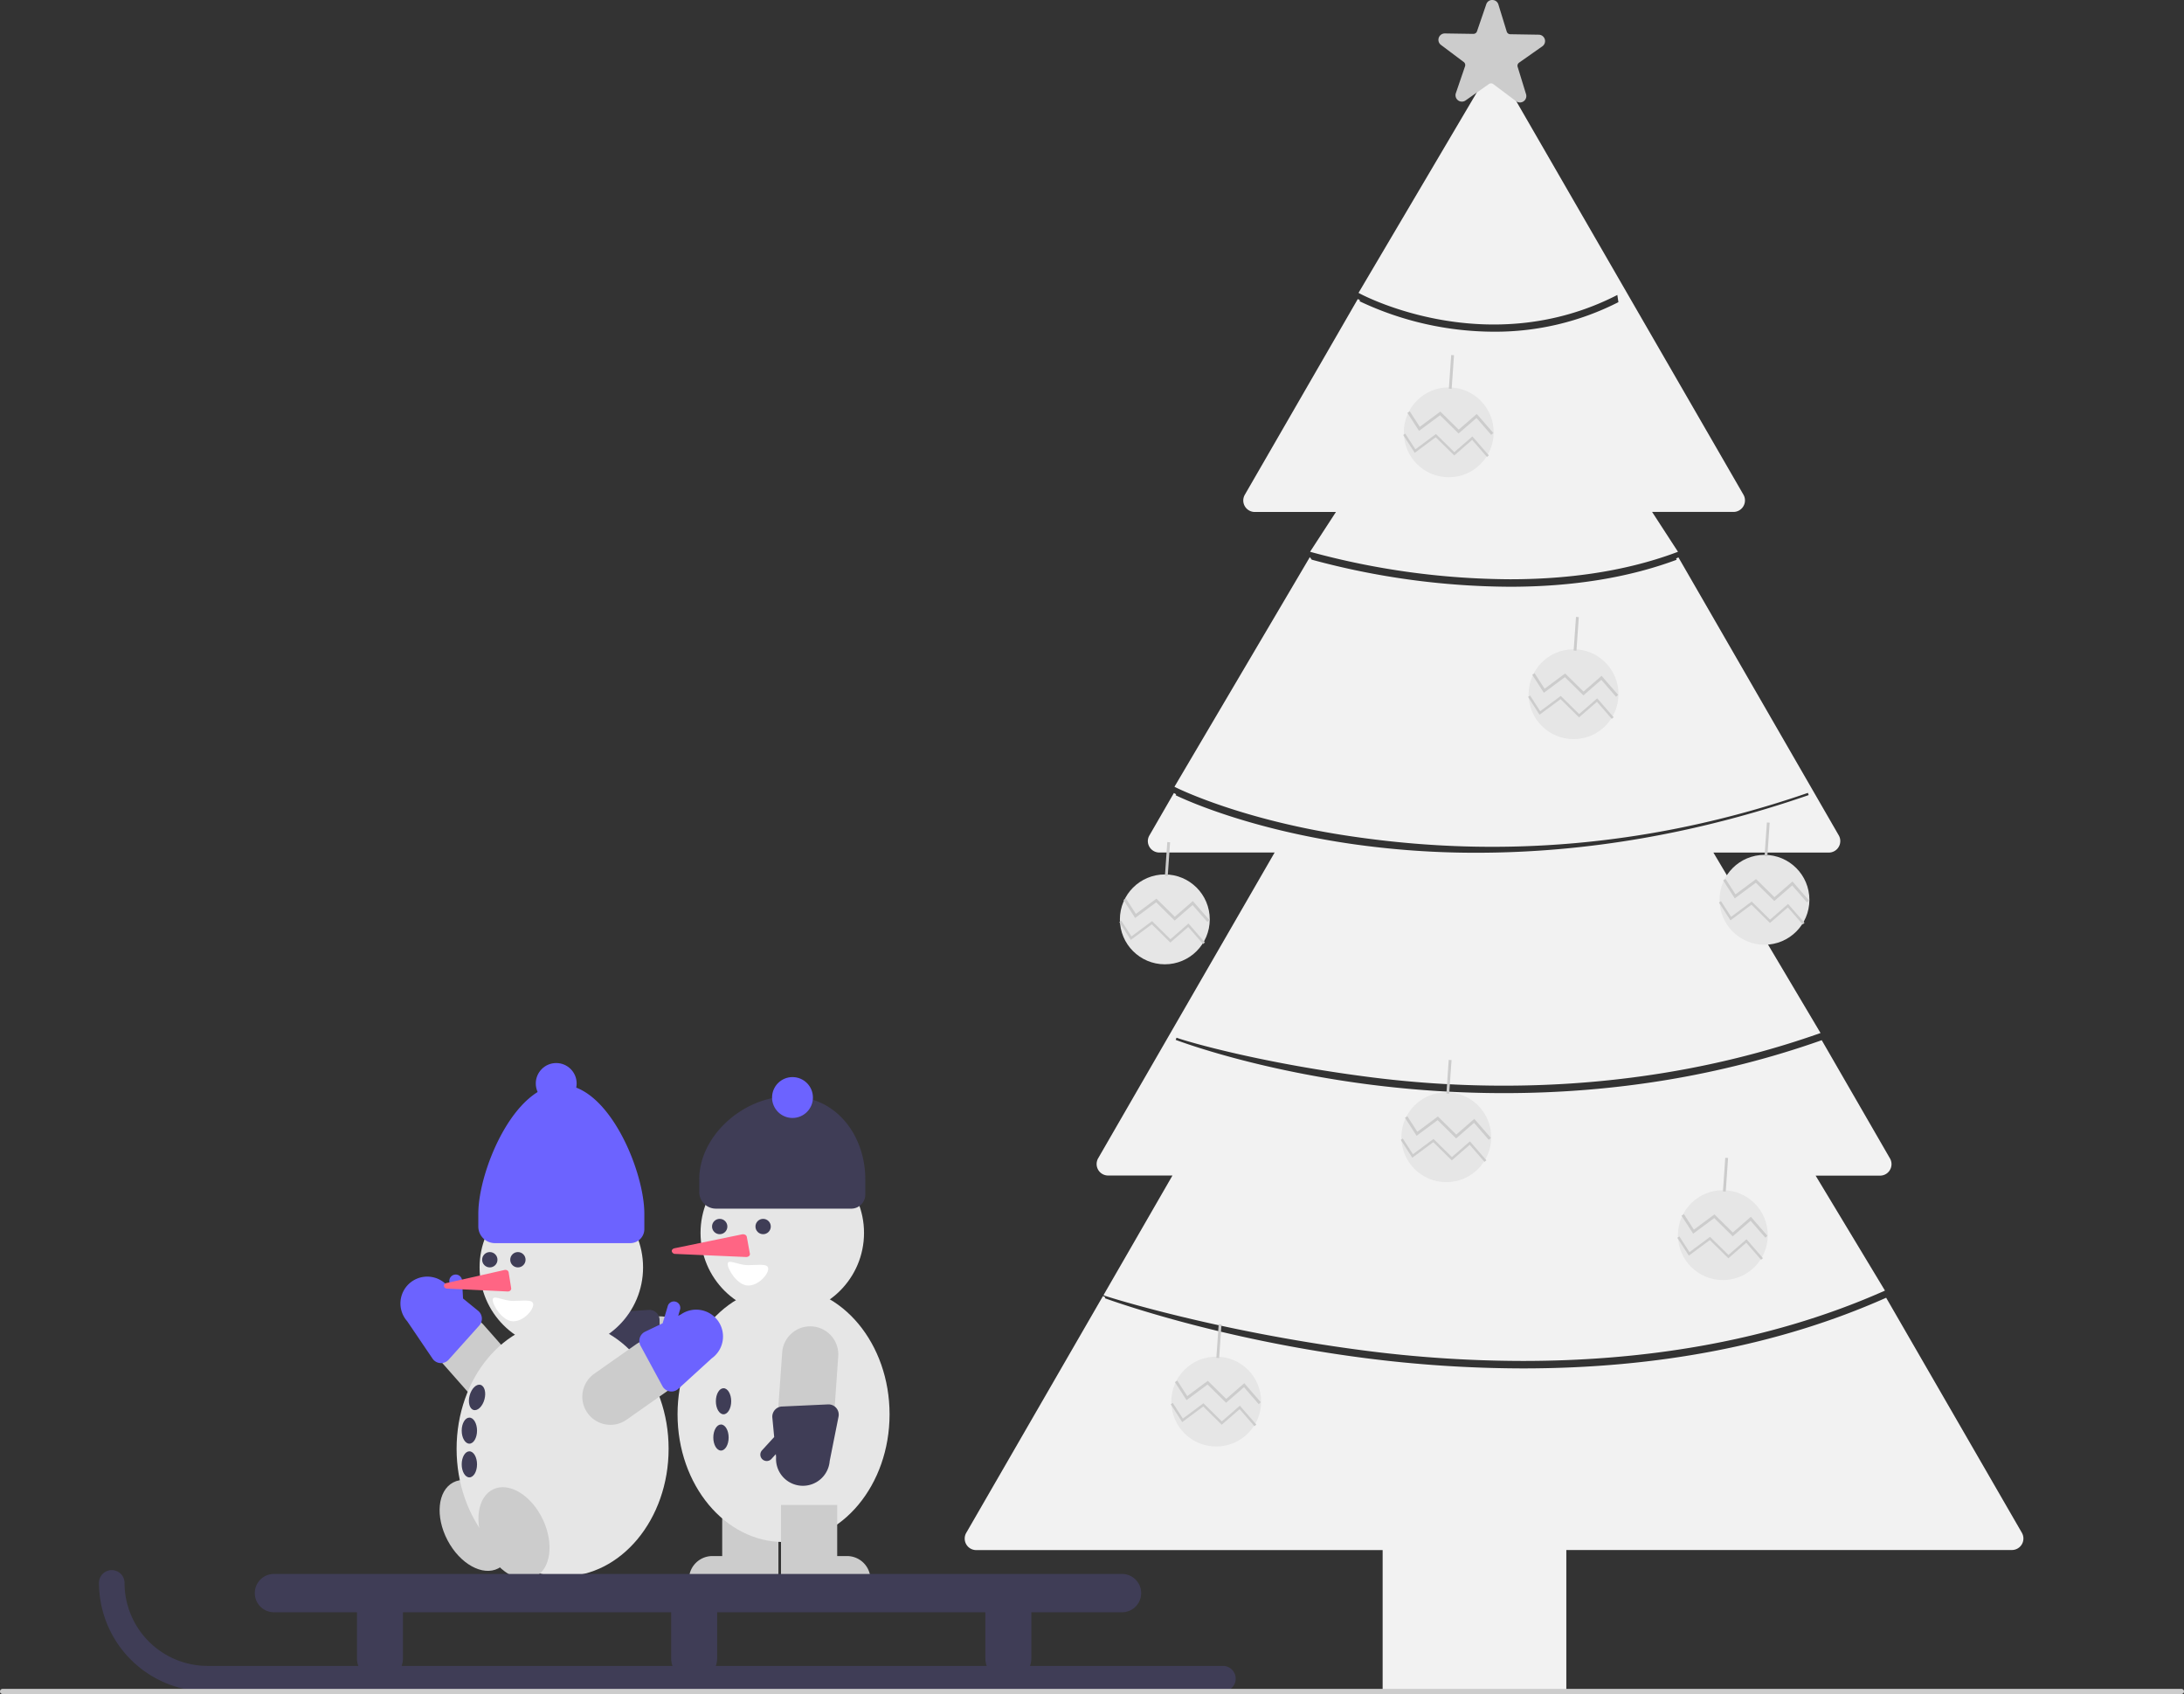 <svg id="bc0ac66e-4e9a-4afc-850b-12f39366699e" xmlns="http://www.w3.org/2000/svg" viewBox="0 0 855 663.14"><rect x="0" y="0" width="855" height="663.14" fill="#333333" stroke="none"/><title>undraw_snow_fun_re_plbr</title><path d="M613.19,662.37H541.28V606.8H382.17a4.5,4.5,0,0,1-3.9-6.75l53.52-92.69.9.43-.16.42c4.77,1.73,45.08,15.94,100.17,23.21a488.54,488.54,0,0,0,63.5,4.26c53,0,100.66-9.24,141.79-27.48l.41-.18,53.13,92a4.5,4.5,0,0,1-3.9,6.75H613.19Z" transform="translate(0 0)" fill="#f2f2f2"/><path d="M591.12,226.76a301.64,301.64,0,0,1-77.63-10.59l-.61-.18L523,200.42H491.22a4.51,4.51,0,0,1-4.5-4.51,4.44,4.44,0,0,1,.61-2.24l44.23-76.62.87.49-.2.38A123.41,123.41,0,0,0,585,129.85a106.08,106.08,0,0,0,48.58-11.57l-.42-2.81c-50.34,25.8-98.82.52-100.86-.57l-.46-.25,53.11-90,97.58,169a4.5,4.5,0,0,1-1.65,6.14,4.44,4.44,0,0,1-2.25.61H646.77L656.9,216l-.55.21C635.21,224.11,612.29,226.76,591.12,226.76Z" transform="translate(0 0)" fill="#f2f2f2"/><path d="M596.18,532.76a485.77,485.77,0,0,1-63.32-4.24c-56.95-7.51-98.58-20.64-100.32-21.28L432,507l27-46.83H433.81a4.49,4.49,0,0,1-4.5-4.5,4.57,4.57,0,0,1,.6-2.25L499,333.73H453.86a4.5,4.5,0,0,1-4.5-4.5A4.43,4.43,0,0,1,450,327l9.56-16.56.88.48-.2.39c3.58,1.73,28.35,13.14,68.5,19a340.74,340.74,0,0,0,49.23,3.51c43,0,86.75-7.59,130.1-22.57l-.3-.87c-76,26.25-139.15,22.85-178.81,17-42.49-6.22-67.66-18.63-68.71-19.15l-.47-.24,53-89.9.74,1a300.63,300.63,0,0,0,77.56,10.6c24.54,0,46.5-3.56,65.29-10.56l-.2-.52.9-.43L719.84,327a4.5,4.5,0,0,1-3.89,6.75H670.77l41.94,70.64-.57.2c-67.88,23.86-132.54,22.52-174.83,17.19-43.23-5.45-72.7-14.06-76.72-15.56l-.33.85c4,1.5,33.49,12.14,76.88,17.61a415.56,415.56,0,0,0,51.58,3.24c43.61,0,85.35-6.93,124.06-20.58l.4-.14,26.71,46.27a4.5,4.5,0,0,1-1.64,6.15,4.57,4.57,0,0,1-2.25.6H710.79l27.14,45-.5.23C690.3,526.3,640.19,532.76,596.18,532.76Z" transform="translate(0 0)" fill="#f2f2f2"/><circle cx="690.76" cy="352.24" r="17.59" fill="#e6e6e6"/><polygon points="679.14 351.68 674.58 344.62 675.5 344.03 679.42 350.1 687.47 344.12 694.66 351.21 701.73 345.06 708.21 352.51 707.38 353.24 701.62 346.61 694.61 352.71 687.37 345.56 679.14 351.68" fill="#ccc"/><polygon points="705.73 361.89 699.92 355.21 692.91 361.31 685.66 354.17 677.45 360.28 672.93 353.28 673.74 352.76 677.7 358.9 685.75 352.91 692.95 360 700.01 353.86 706.45 361.26 705.73 361.89" fill="#ccc"/><rect x="685.26" y="328.07" width="13.19" height="1.1" transform="translate(315.95 995.96) rotate(-86.02)" fill="#ccc"/><circle cx="456.01" cy="359.9" r="17.59" fill="#e6e6e6"/><polygon points="444.39 359.35 439.83 352.29 440.76 351.69 444.68 357.76 452.72 351.79 459.91 358.87 466.98 352.73 473.47 360.18 472.64 360.9 466.88 354.28 459.87 360.37 452.62 353.23 444.39 359.35" fill="#ccc"/><polygon points="470.98 369.55 465.18 362.88 458.16 368.97 450.92 361.83 442.7 367.94 438.19 360.95 438.99 360.43 442.95 366.56 451.01 360.58 458.2 367.67 465.27 361.52 471.71 368.92 470.98 369.55" fill="#ccc"/><rect x="450.51" y="335.73" width="13.19" height="1.1" transform="translate(89.87 768.92) rotate(-86.02)" fill="#ccc"/><circle cx="567.16" cy="169.23" r="17.59" fill="#e6e6e6"/><polygon points="555.53 168.67 550.98 161.62 551.9 161.02 555.82 167.09 563.87 161.11 571.06 168.2 578.13 162.05 584.61 169.51 583.78 170.23 578.02 163.6 571.01 169.7 563.76 162.56 555.53 168.67" fill="#ccc"/><polygon points="582.13 178.88 576.32 172.2 569.31 178.3 562.06 171.16 553.85 177.27 549.33 170.28 550.14 169.76 554.1 175.89 562.15 169.9 569.35 177 576.41 170.85 582.85 178.25 582.13 178.88" fill="#ccc"/><rect x="561.65" y="145.06" width="13.19" height="1.1" transform="translate(383.51 702.37) rotate(-86.02)" fill="#ccc"/><circle cx="674.47" cy="483.51" r="17.59" fill="#e6e6e6"/><polygon points="662.85 482.95 658.29 475.89 659.22 475.29 663.13 481.36 671.18 475.39 678.37 482.48 685.44 476.33 691.92 483.78 691.1 484.5 685.33 477.88 678.33 483.97 671.08 476.83 662.85 482.95" fill="#ccc"/><polygon points="689.44 493.15 683.63 486.48 676.62 492.57 669.38 485.44 661.16 491.54 656.64 484.55 657.45 484.03 661.41 490.16 669.46 484.18 676.66 491.27 683.73 485.12 690.16 492.52 689.44 493.15" fill="#ccc"/><rect x="668.97" y="459.33" width="13.19" height="1.1" transform="translate(169.85 1101.86) rotate(-86.02)" fill="#ccc"/><circle cx="476.13" cy="548.66" r="17.59" fill="#e6e6e6"/><polygon points="464.51 548.1 459.96 541.04 460.88 540.45 464.8 546.52 472.84 540.54 480.03 547.63 487.11 541.48 493.59 548.93 492.76 549.66 487 543.03 479.99 549.13 472.74 541.98 464.51 548.1" fill="#ccc"/><polygon points="491.1 558.31 485.3 551.63 478.28 557.73 471.04 550.59 462.82 556.7 458.31 549.7 459.11 549.18 463.07 555.32 471.13 549.33 478.32 556.42 485.39 550.28 491.83 557.68 491.1 558.31" fill="#ccc"/><rect x="470.63" y="524.49" width="13.19" height="1.1" transform="translate(-79.71 964.63) rotate(-86.02)" fill="#ccc"/><circle cx="616.02" cy="271.75" r="17.59" fill="#e6e6e6"/><polygon points="604.4 271.2 599.85 264.14 600.77 263.54 604.69 269.61 612.73 263.63 619.92 270.73 626.99 264.57 633.48 272.03 632.65 272.75 626.89 266.13 619.88 272.22 612.63 265.08 604.4 271.2" fill="#ccc"/><polygon points="630.99 281.4 625.18 274.73 618.17 280.82 610.93 273.69 602.71 279.79 598.2 272.8 599 272.28 602.96 278.41 611.02 272.43 618.21 279.52 625.28 273.37 631.72 280.77 630.99 281.4" fill="#ccc"/><rect x="610.52" y="247.58" width="13.19" height="1.1" transform="translate(326.7 846.52) rotate(-86.02)" fill="#ccc"/><circle cx="566.2" cy="445.18" r="17.59" fill="#e6e6e6"/><polygon points="554.58 444.62 550.02 437.56 550.95 436.97 554.86 443.04 562.91 437.06 570.1 444.15 577.17 438 583.65 445.45 582.83 446.18 577.06 439.55 570.05 445.65 562.81 438.5 554.58 444.62" fill="#ccc"/><polygon points="581.17 454.83 575.36 448.15 568.35 454.25 561.11 447.11 552.89 453.22 548.37 446.22 549.18 445.7 553.14 451.84 561.19 445.85 568.39 452.94 575.46 446.8 581.89 454.2 581.17 454.83" fill="#ccc"/><rect x="560.7" y="421.01" width="13.19" height="1.1" transform="translate(107.33 958.19) rotate(-86.02)" fill="#ccc"/><path d="M595,40.11a2.47,2.47,0,0,1-1.5-.51l-8.9-6.67a1.5,1.5,0,0,0-1.76,0l-9.1,6.4a2.5,2.5,0,0,1-3.8-2.85l3.6-10.53a1.49,1.49,0,0,0-.52-1.68l-8.9-6.68a2.5,2.5,0,0,1,1.54-4.5l11.12.17a1.49,1.49,0,0,0,1.44-1l3.61-10.53A2.42,2.42,0,0,1,584.25,0a2.46,2.46,0,0,1,2.35,1.77l3.27,10.63a1.48,1.48,0,0,0,1.41,1l11.13.18a2.5,2.5,0,0,1,1.4,4.54l-9.1,6.4a1.48,1.48,0,0,0-.57,1.67l3.27,10.63A2.51,2.51,0,0,1,595,40.11Z" transform="translate(0 0)" fill="#ccc"/><path d="M295.25,627.14h-16.5a9,9,0,0,1-9-9.6,9.17,9.17,0,0,1,9.27-8.4h3.71v-20h22v28.5A9.51,9.51,0,0,1,295.25,627.14Z" transform="translate(0 0)" fill="#ccc"/><path d="M277.17,539.24l-19.9-2a11,11,0,0,1,2.19-21.89l19.9,2a11,11,0,0,1,5.87,19.46,12,12,0,0,1-1.58,1.09A11,11,0,0,1,277.17,539.24Z" transform="translate(0 0)" fill="#ccc"/><path d="M227,523.16h0a10.5,10.5,0,0,1,11.5-9.4h0l1.14-.07L237.9,512a2.5,2.5,0,1,1,3.47-3.59h0l5,4.86,7.6-.49a4,4,0,0,1,4.24,3.74,1.21,1.21,0,0,1,0,.19l.3,18a4,4,0,0,1-3.93,4.07,4,4,0,0,1-1-.11l-17.23-4A10.5,10.5,0,0,1,227,523.16Z" transform="translate(0 0)" fill="#3f3d56"/><ellipse cx="306.75" cy="553.64" rx="41.5" ry="50" fill="#e6e6e6"/><ellipse cx="283.25" cy="548.54" rx="3" ry="5.1" fill="#3f3d56"/><ellipse cx="282.25" cy="562.74" rx="3" ry="5.1" fill="#3f3d56"/><circle cx="306.25" cy="482.64" r="32" fill="#e6e6e6"/><path d="M333.25,473.14h-53a6.51,6.51,0,0,1-6.5-6.5v-5c0-16.84,17.05-32.5,35.5-32.5s29.5,15.66,29.5,32.5v6A5.5,5.5,0,0,1,333.25,473.14Z" transform="translate(0 0)" fill="#3f3d56"/><path d="M328.15,531l-1.4,20a11,11,0,0,1-21.95-1.55l1.41-19.95A11,11,0,0,1,325.49,523a12.28,12.28,0,0,1,1.13,1.55A11,11,0,0,1,328.15,531Z" transform="translate(0 0)" fill="#ccc"/><path d="M313.57,581.6h0a10.5,10.5,0,0,1-9.74-11.21h0l-.11-1.14-1.66,1.81a2.5,2.5,0,1,1-3.7-3.36h0l4.72-5.16-.72-7.59a4,4,0,0,1,3.61-4.35l.19,0,18-.83a4,4,0,0,1,4.18,3.81,3.5,3.5,0,0,1-.07,1l-3.46,17.34A10.51,10.51,0,0,1,313.57,581.6Z" transform="translate(0 0)" fill="#3f3d56"/><circle cx="310.25" cy="429.64" r="8" fill="#6c63ff"/><circle cx="298.75" cy="480.14" r="3" fill="#3f3d56"/><circle cx="281.75" cy="480.14" r="3" fill="#3f3d56"/><path d="M331.75,627.14h-16.5a9.52,9.52,0,0,1-9.5-9.5v-28.5h22v20h3.71a9.16,9.16,0,0,1,9.27,8.4,9,9,0,0,1-9,9.6Z" transform="translate(0 0)" fill="#ccc"/><path d="M186.13,548.28l-13.23-15a11,11,0,0,1,16.5-14.56l13.23,15a11,11,0,0,1-16.5,14.56Z" transform="translate(0 0)" fill="#ccc"/><path d="M160.32,502.37h0a10.51,10.51,0,0,1,14.82.93h0l.89.73-.13-2.46a2.5,2.5,0,0,1,5-.26h0l.37,7,5.9,4.81a4,4,0,0,1,.58,5.63l-.13.15-12,13.38a4,4,0,0,1-5.65.3,3.73,3.73,0,0,1-.64-.73l-9.92-14.64A10.5,10.5,0,0,1,160.32,502.37Z" transform="translate(0 0)" fill="#6c63ff"/><ellipse cx="186.25" cy="597.14" rx="12.5" ry="19" transform="translate(-256.45 155.24) rotate(-27.73)" fill="#ccc"/><ellipse cx="220.25" cy="567.14" rx="41.5" ry="50" fill="#e6e6e6"/><ellipse cx="201.25" cy="600.14" rx="12.5" ry="19" transform="translate(-237.44 143.83) rotate(-25.33)" fill="#ccc"/><ellipse cx="183.75" cy="560.04" rx="3" ry="5.1" fill="#3f3d56"/><ellipse cx="186.75" cy="547.04" rx="5.1" ry="3" transform="translate(-390.18 582.72) rotate(-74.69)" fill="#3f3d56"/><ellipse cx="183.75" cy="573.24" rx="3" ry="5.1" fill="#3f3d56"/><circle cx="219.75" cy="496.14" r="32" fill="#e6e6e6"/><path d="M246.75,486.64h-53a6.51,6.51,0,0,1-6.5-6.5v-5c0-16.84,14.05-50.5,32.5-50.5s32.5,33.66,32.5,50.5v6A5.5,5.5,0,0,1,246.75,486.64Z" transform="translate(0 0)" fill="#6c63ff"/><path d="M239,557.77a11.23,11.23,0,0,1-1.92-.17,11,11,0,0,1-4.44-19.83L249,526.26a11,11,0,0,1,12.66,18l-16.36,11.5A10.88,10.88,0,0,1,239,557.77Z" transform="translate(0 0)" fill="#ccc"/><path d="M281.14,517.14h0a10.51,10.51,0,0,0-14.63-2.55h0l-1,.5.69-2.36a2.5,2.5,0,1,0-4.79-1.43h0l-2,6.71-6.86,3.3a4,4,0,0,0-1.87,5.34l.09.17,8.57,15.81a4,4,0,0,0,5.42,1.61,3.91,3.91,0,0,0,.79-.56l13.06-11.92A10.51,10.51,0,0,0,281.14,517.14Z" transform="translate(0 0)" fill="#6c63ff"/><circle cx="217.75" cy="424.14" r="8" fill="#6c63ff"/><circle cx="202.75" cy="493.14" r="3" fill="#3f3d56"/><circle cx="191.75" cy="493.14" r="3" fill="#3f3d56"/><path d="M292.09,492.07H292l-27.6-1.21a1.36,1.36,0,0,1-1.4-1c-.08-.57.37-1.07,1.1-1.22l26.38-5.43a1.9,1.9,0,0,1,1.22.15,1.16,1.16,0,0,1,.66.8l1.21,6.63a1,1,0,0,1-.38.94A1.73,1.73,0,0,1,292.09,492.07Z" transform="translate(0 0)" fill="#ff6584"/><path d="M292.89,495.26c-4.13,0-8-2.64-8-.43s3.88,8.41,8,8.41,7.86-4.35,7.86-6.56S297,495.26,292.89,495.26Z" transform="translate(0 0)" fill="#fff"/><path d="M200.89,509.26c-4.13,0-8-2.64-8-.43s3.88,8.41,8,8.41,7.86-4.35,7.86-6.56S205,509.26,200.89,509.26Z" transform="translate(0 0)" fill="#fff"/><path d="M198.8,505.57h-.07L175,504.43a1.19,1.19,0,0,1-1.21-1,1.1,1.1,0,0,1,1-1.16l22.71-5.12a1.53,1.53,0,0,1,1.05.14,1.09,1.09,0,0,1,.57.75l1,6.27a1,1,0,0,1-.33.88A1.38,1.38,0,0,1,198.8,505.57Z" transform="translate(0 0)" fill="#ff6584"/><path d="M478.75,662.14H81.25a42.55,42.55,0,0,1-42.5-42.5,5,5,0,0,1,10,0,32.54,32.54,0,0,0,32.5,32.5h397.5a5,5,0,0,1,0,10Z" transform="translate(0 0)" fill="#3f3d56"/><path d="M439.25,616.14h-332a7.5,7.5,0,0,0,0,15h32.5v18a9,9,0,0,0,18,0v-18h105v18a9,9,0,0,0,18,0v-18h105v18a9,9,0,0,0,18,0h0v-18h35.5a7.5,7.5,0,0,0,0-15Z" transform="translate(0 0)" fill="#3f3d56"/><path d="M854,663.14H1a1,1,0,0,1,0-2H854a1,1,0,0,1,0,2Z" transform="translate(0 0)" fill="#ccc"/></svg>